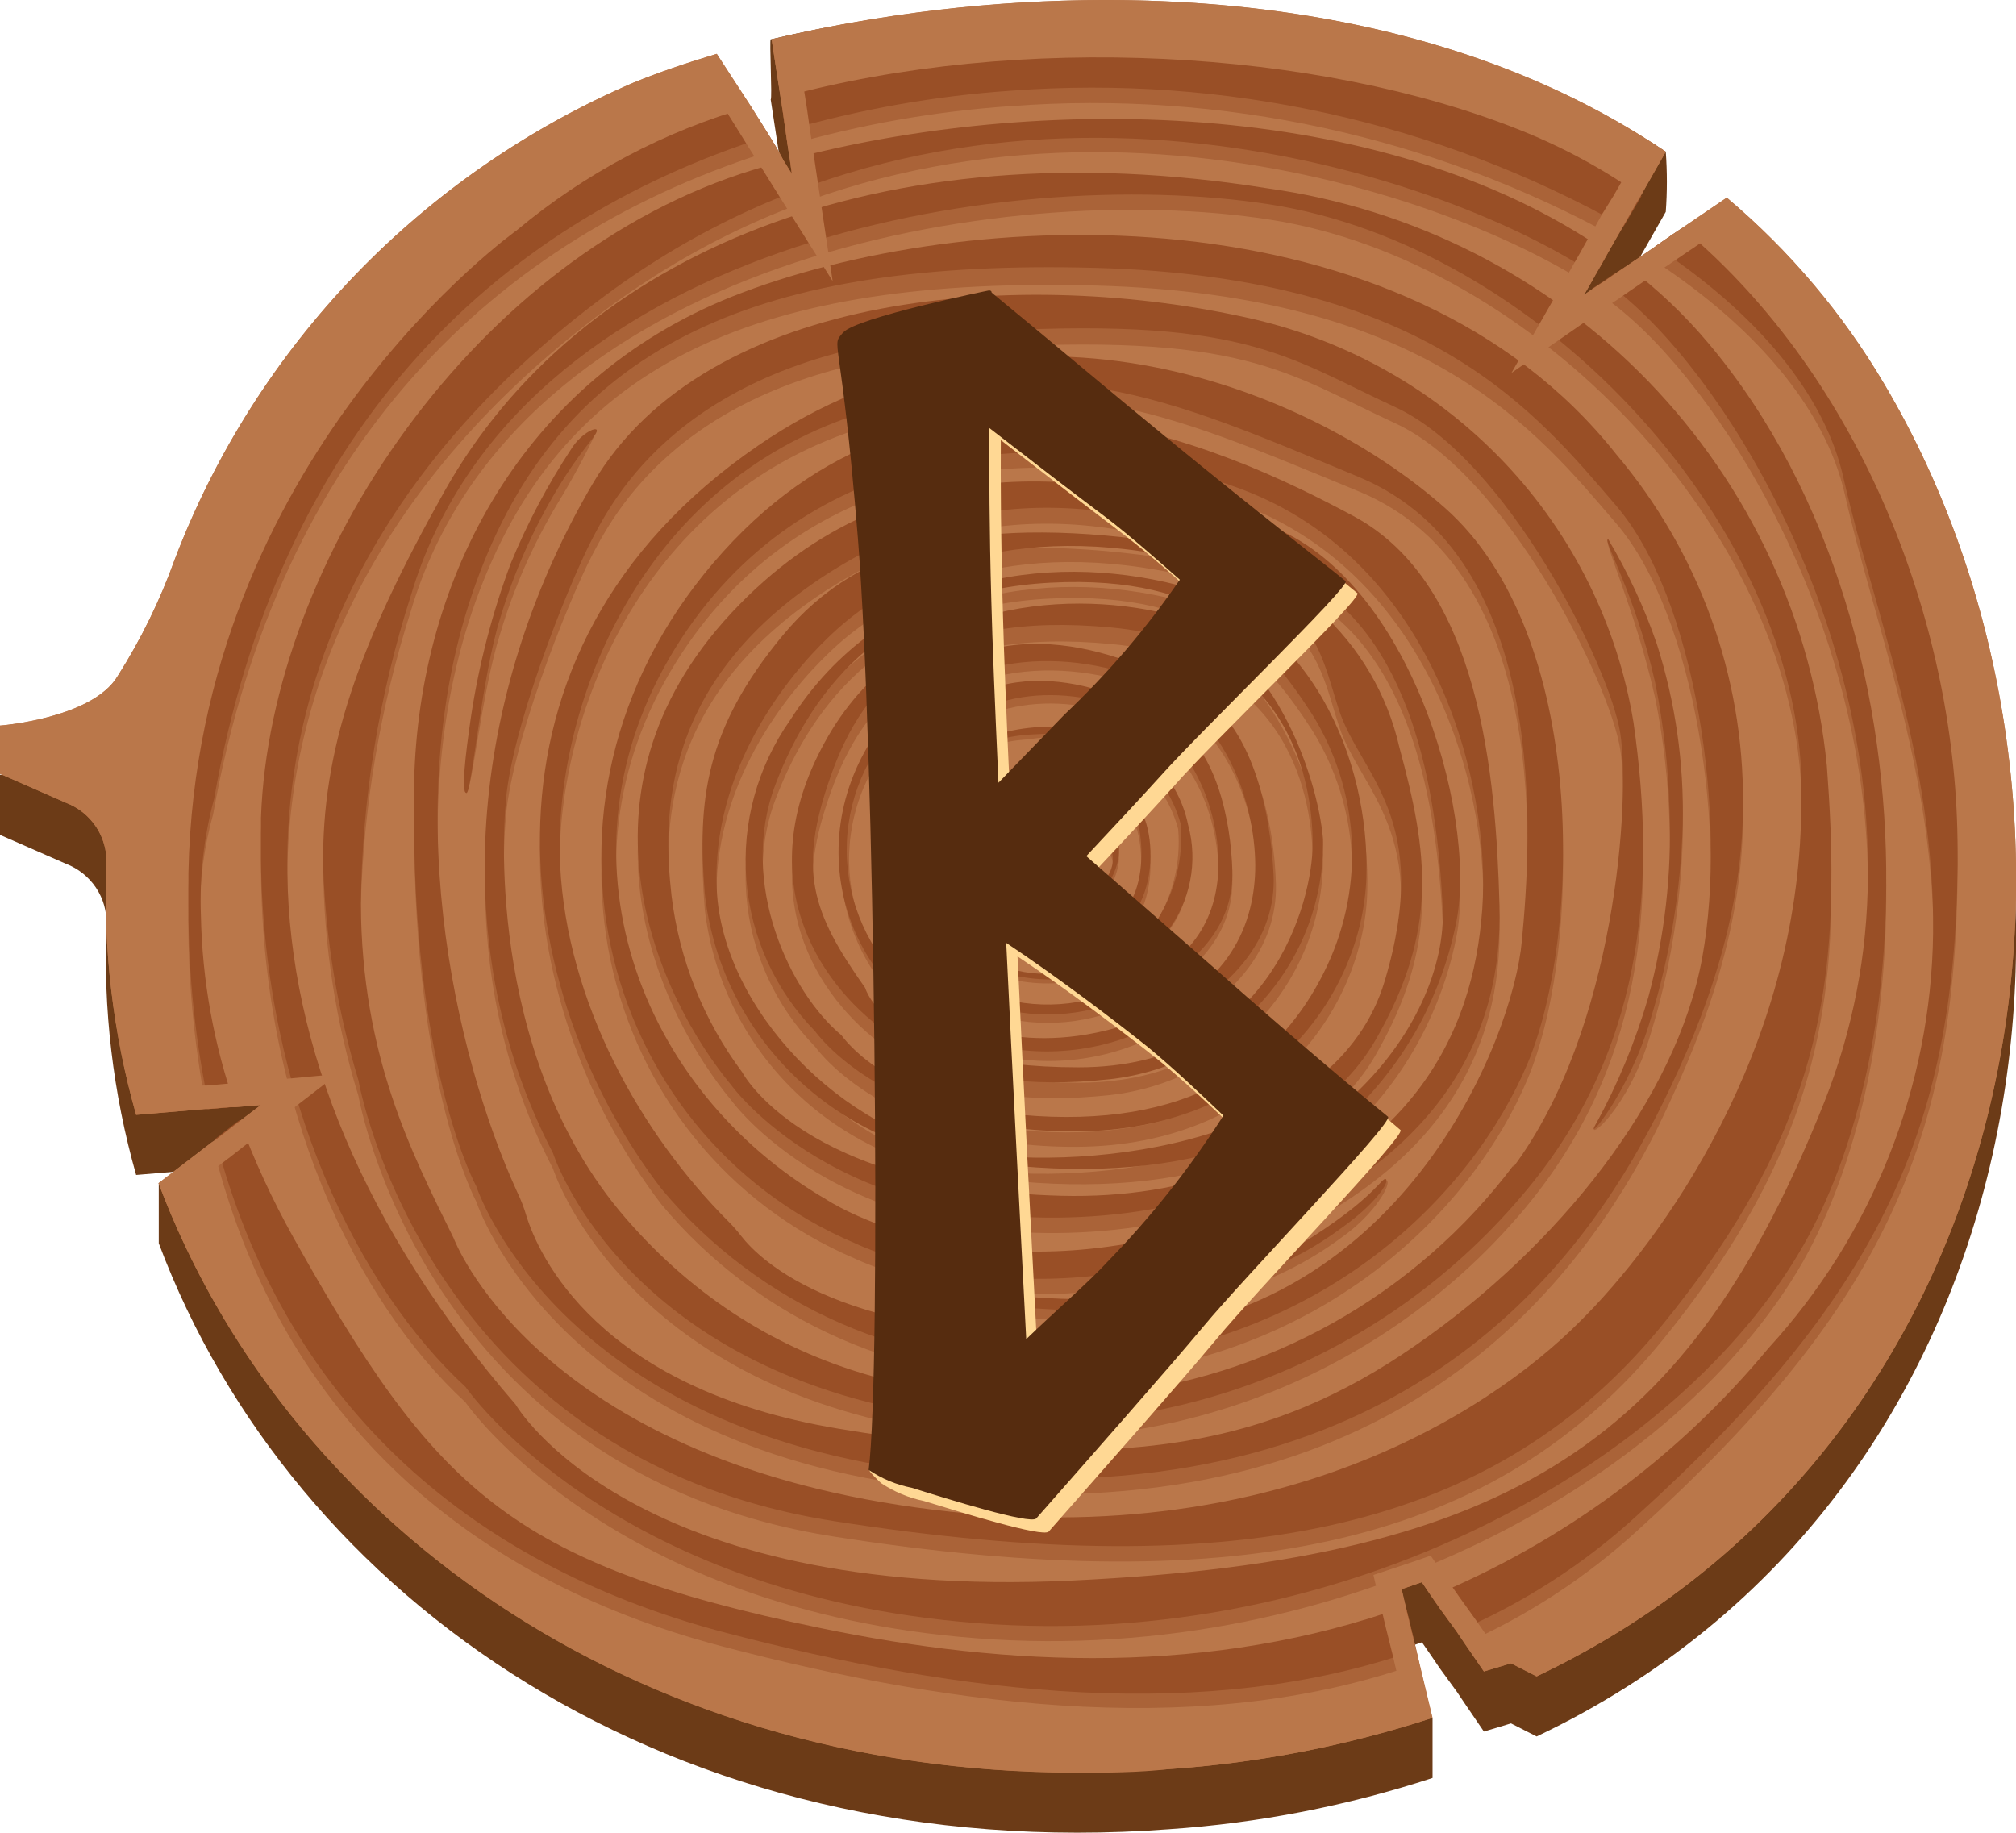 <svg width="44" height="40" viewBox="0 0 44 40" fill="none" xmlns="http://www.w3.org/2000/svg">
<path d="M41.126 9.695C40.22 8.156 39.057 6.78 37.687 5.625L36.715 6.287L36.489 6.439L36.13 6.689L35.878 6.862L35.502 7.111L35.266 7.274L35.009 7.452L34.767 7.609L34.572 7.747L34.685 7.553L34.819 7.314L34.962 7.065L35.096 6.826L35.281 6.5L35.425 6.251L35.667 5.829L35.806 5.59L36.356 4.623C36.388 4.186 36.388 3.748 36.356 3.311C30.372 -0.627 22.023 -0.372 16.821 0.859C16.79 0.859 16.857 2.161 16.821 2.171L17.016 3.443L17.067 3.769L17.124 4.165L17.17 4.486L17.216 4.781L17.263 5.107L17.083 4.817L16.965 4.577L16.795 4.298L16.569 3.937L16.394 3.657L15.643 2.487C14.965 2.69 14.358 2.899 13.834 3.112C11.543 4.096 9.475 5.526 7.754 7.317C6.033 9.108 4.693 11.223 3.814 13.536C3.488 14.427 3.064 15.28 2.55 16.079C1.995 17.015 0 16.909 0 16.909V18.221L1.439 18.852C1.707 18.954 1.936 19.137 2.095 19.374C2.253 19.611 2.333 19.89 2.324 20.175C2.248 22.02 2.466 23.865 2.971 25.643L4.478 25.516H4.544L5.012 25.475H5.12L5.691 25.435L5.223 25.791L5.141 25.842L4.709 26.177L3.465 25.821V27.134C6.38 34.897 14.672 40.732 25.509 39.923C27.468 39.79 29.402 39.414 31.266 38.804V37.491L30.906 37.298L30.757 36.677L30.68 36.367L30.593 35.995L31.035 35.843L31.246 36.148L31.426 36.413L31.796 36.921L31.971 37.181L32.387 37.791L32.978 37.613L33.538 37.898C44.607 32.643 46.468 18.715 41.126 9.695Z" fill="#6C3B17"/>
<path d="M41.126 8.383C40.22 6.844 39.057 5.468 37.687 4.313L36.715 4.975L36.489 5.127L36.13 5.377L35.878 5.55L35.502 5.804L35.266 5.962L35.009 6.14L34.767 6.297L34.572 6.435L34.685 6.241L34.819 6.002L34.962 5.753L35.096 5.514L35.281 5.188L35.425 4.939L35.667 4.517L35.806 4.278L36.356 3.311C30.331 -0.769 22.105 -0.407 16.841 0.859L17.037 2.131L17.088 2.457L17.145 2.853L17.191 3.174L17.237 3.469L17.283 3.795L17.103 3.505L16.965 3.25L16.795 2.97L16.569 2.609L16.394 2.329L15.643 1.175C14.965 1.378 14.358 1.587 13.834 1.8C11.544 2.783 9.478 4.21 7.756 5.998C6.035 7.786 4.695 9.898 3.814 12.209C3.495 13.099 3.078 13.952 2.57 14.752C2.015 15.683 0 15.836 0 15.836V16.889L1.439 17.52C1.707 17.622 1.936 17.804 2.095 18.041C2.253 18.278 2.333 18.558 2.324 18.842C2.246 20.694 2.464 22.547 2.971 24.331L4.478 24.204H4.544L5.012 24.163H5.12L5.691 24.118L5.223 24.474L5.136 24.54L4.704 24.876L4.627 24.926L3.46 25.822C6.38 33.575 14.672 39.42 25.509 38.611C27.468 38.478 29.402 38.102 31.266 37.492L30.978 36.291L30.906 35.986L30.757 35.365L30.68 35.055L30.593 34.684L31.035 34.531L31.246 34.841L31.426 35.101L31.796 35.609L31.971 35.869L32.387 36.479L32.978 36.301L33.538 36.586C44.607 31.331 46.468 17.403 41.126 8.383Z" fill="#BA774A"/>
<g style="mix-blend-mode:screen" opacity="0.5">
<path d="M30.906 35.987L30.757 35.366C26.495 36.933 22.018 36.719 17.905 35.875C11.119 34.471 9.48 32.853 6.39 27.328C5.891 26.434 5.473 25.498 5.141 24.53L4.709 24.866L4.627 24.927C6.03 30.742 10.035 34.425 15.741 35.926C21.077 37.33 26.418 37.925 30.973 36.297L30.906 35.987ZM4.364 19.978C4.355 19.232 4.452 18.489 4.652 17.77C6.076 9.778 10.76 5.138 16.965 3.251L16.795 2.971L16.569 2.61C14.634 3.144 12.838 4.084 11.305 5.367C11.305 5.367 4.298 10.312 4.113 19.377C4.113 19.52 4.113 19.667 4.113 19.805C4.091 21.281 4.224 22.756 4.508 24.205H4.575L5.043 24.164C4.591 22.814 4.362 21.4 4.364 19.978ZM36.499 5.128L36.14 5.378L35.888 5.55C38.222 7.026 39.836 8.872 40.268 10.806C40.859 13.451 42.17 16.752 42.201 20.374C42.237 23.345 41.404 26.54 38.602 29.77C36.671 32.086 34.211 33.913 31.425 35.102L31.796 35.61L31.971 35.87C33.353 35.254 34.626 34.421 35.739 33.403C41.034 28.6 42.725 24.927 42.725 18.889V18.772C42.694 13.919 40.612 8.409 36.499 5.128ZM35.435 4.94L35.677 4.518C34.897 3.982 34.059 3.533 33.178 3.18C28.788 1.41 22.285 1.043 17.088 2.458L17.144 2.854L17.191 3.175C18.781 2.715 20.417 2.427 22.069 2.315C26.663 1.971 31.257 2.97 35.281 5.189L35.435 4.94Z" fill="#994F26"/>
<path d="M37.297 7.839C36.691 7.132 36.001 6.502 35.24 5.962L34.983 6.14L34.742 6.298C34.911 6.415 35.071 6.521 35.209 6.633C37.528 8.404 40.715 13.542 40.767 19.143C40.798 20.93 40.477 22.706 39.821 24.372C36.896 31.728 33.071 34.373 23.406 34.836C13.742 35.299 11.253 30.99 11.253 30.99C7.84 27.038 6.231 22.938 6.272 19.066C6.313 14.351 8.801 9.97 13.418 6.613C21.381 0.865 31.102 3.917 34.685 6.221L34.819 5.982L34.963 5.733C30.027 2.386 22.491 2.406 17.284 3.774C17.001 3.851 16.718 3.927 16.451 4.008C10.39 5.886 5.891 12.529 5.696 18.186C5.696 18.385 5.696 18.578 5.696 18.771C5.665 24.143 7.799 28.437 10.158 30.604C10.158 30.604 13.289 35.147 21.334 35.757C29.38 36.367 36.649 32.257 39.353 27.531C40.53 25.435 41.198 22.495 41.168 19.331C41.126 15.332 39.965 11.008 37.297 7.839Z" fill="#994F26"/>
<path d="M39.872 17.058C39.56 13.905 38.187 10.947 35.973 8.659C33.759 6.371 30.832 4.886 27.663 4.442C19.165 3.083 12.6 5.897 9.701 11.055C7.907 14.255 7.089 16.493 7.053 18.925C7.066 20.618 7.325 22.3 7.824 23.92C7.824 23.92 9.253 32.131 18.198 33.535C27.143 34.939 32.69 33.677 36.299 29.231C39.276 25.568 39.995 22.618 39.97 19.276C39.97 18.558 39.929 17.805 39.872 17.058ZM8.966 13.339C11.253 5.647 21.91 3.892 27.714 4.793C33.518 5.693 39.07 11.584 39.312 17.21C39.312 17.368 39.312 17.526 39.312 17.683C39.373 23.086 36.32 27.349 34.438 29.216C32.557 31.083 27.632 34.405 19.617 33.184C11.603 31.963 9.901 27.354 9.901 27.354C8.94 25.421 7.845 23.249 7.876 19.723C7.939 17.556 8.306 15.407 8.966 13.339Z" fill="#994F26"/>
<path d="M15.381 19.841C15.55 21.307 16.209 22.676 17.254 23.728C18.3 24.781 19.671 25.458 21.149 25.65C25.159 26.276 28.655 25.411 30.027 23.02C31.4 20.629 31.169 18.951 30.542 16.641C30.28 15.491 29.667 14.45 28.785 13.657C27.904 12.864 26.798 12.359 25.617 12.21C21.391 11.559 18.774 12.144 17.068 14.199C15.361 16.254 15.222 17.806 15.381 19.841ZM18.096 14.245C19.011 13.36 21.18 11.823 24.943 12.388C28.706 12.953 28.794 14.555 29.226 15.852C29.698 17.277 31.282 18.203 30.223 21.759C29.164 25.315 23.864 25.92 21.124 25.503C18.384 25.086 15.767 22.349 15.644 19.749C15.52 17.15 17.186 15.11 18.096 14.245Z" fill="#994F26"/>
<path d="M30.891 29.699C27.76 31.851 24.439 32.558 18.296 31.541C13.027 30.66 11.747 27.72 11.49 26.901C11.436 26.726 11.367 26.556 11.284 26.392C9.927 23.432 8.616 17.775 10.462 12.906C12.374 7.865 16.631 6.034 23.915 6.232C31.2 6.431 33.554 9.422 35.276 11.426C36.998 13.43 37.713 18.212 37.153 21.28C36.592 24.347 34.001 27.547 30.891 29.699ZM35.276 10.246C30.655 4.421 21.077 4.777 15.967 6.807C11.438 8.628 9.135 12.912 9.038 17.424C9.038 17.637 9.038 17.846 9.038 18.049C9.038 23.727 10.395 26.224 10.395 26.224C10.395 26.224 12.24 31.922 21.232 32.558C30.691 33.224 34.526 27.858 36.14 24.693C37.014 22.892 38.104 20.41 38.042 17.52C37.972 14.857 36.997 12.295 35.276 10.246Z" fill="#994F26"/>
<path d="M35.651 16.121C35.309 13.998 34.333 12.024 32.851 10.451C31.368 8.879 29.445 7.78 27.328 7.295C22.419 6.171 15.422 6.614 12.934 10.892C10.446 15.17 9.593 20.735 12.07 25.507C12.07 25.507 13.505 30.035 20.09 31.184C22.505 31.602 24.988 31.385 27.291 30.555C29.595 29.724 31.637 28.31 33.215 26.453C35.842 23.355 36.176 19.759 35.651 16.121ZM33.029 25.787C31.974 27.189 30.636 28.357 29.1 29.219C27.563 30.081 25.862 30.617 24.105 30.793C20.872 31.067 16.795 30.569 13.649 26.931C10.502 23.294 11.032 17.958 11.032 17.958C11.109 16.366 12.374 13.171 12.934 12.098C13.495 11.024 15.181 7.977 21.159 7.606C27.138 7.234 28.022 8.114 30.454 9.239C32.886 10.363 35.142 14.916 35.363 16.36C35.584 17.805 35.266 22.806 33.029 25.807V25.787Z" fill="#994F26"/>
<path d="M25.894 18.09C25.794 17.595 25.552 17.14 25.196 16.779C24.84 16.417 24.386 16.166 23.889 16.055C22.763 15.806 21.262 15.968 20.589 16.859C19.663 18.079 19.817 19.066 20.388 20.135C20.388 20.135 20.717 21.152 22.229 21.407C22.802 21.509 23.392 21.473 23.948 21.3C24.504 21.127 25.01 20.823 25.421 20.415C26.028 19.728 26.012 18.898 25.894 18.09ZM25.19 20.201C24.944 20.518 24.634 20.781 24.28 20.973C23.926 21.166 23.536 21.284 23.133 21.32C22.692 21.382 22.242 21.335 21.824 21.185C21.405 21.034 21.03 20.783 20.733 20.455C20.521 20.175 20.374 19.851 20.304 19.508C20.234 19.165 20.242 18.811 20.326 18.471C20.392 18.015 20.526 17.571 20.722 17.154C20.851 16.915 21.087 16.212 22.455 16.136C23.187 16.011 23.94 16.138 24.588 16.497C25.141 16.882 25.54 17.448 25.714 18.095C25.776 18.835 25.592 19.574 25.19 20.201Z" fill="#994F26"/>
<path d="M31.528 11.41C28.377 8.628 21.997 6.323 16.558 10.052C9.942 14.569 11.171 22.022 14.435 26.285C15.491 27.551 16.83 28.556 18.348 29.219C19.865 29.883 21.518 30.186 23.174 30.105C28.886 29.856 32.176 26.326 33.343 23.543C34.51 20.76 34.674 14.193 31.528 11.41ZM33.214 20.857C33.029 22.973 30.587 29.281 24.033 29.465C18.378 29.627 16.584 27.821 16.178 27.302C16.094 27.193 16.003 27.09 15.905 26.992C13.977 25.064 12.368 22.215 12.225 19.199C12.07 16.09 13.684 11.288 18.255 9.533C22.825 7.778 25.416 8.979 29.652 10.723C33.888 12.468 33.415 18.756 33.214 20.857Z" fill="#994F26"/>
<path d="M29.539 11.599C26.768 10.113 20.491 7.168 15.782 12.377C11.073 17.586 12.985 25.059 18.666 27.471C18.666 27.471 22.193 29.215 26.84 27.471C31.487 25.726 32.803 22.892 32.726 20.089C32.649 17.286 32.315 13.084 29.539 11.599ZM25.94 27.175C21.067 28.549 18.034 26.509 18.034 26.509C13.947 24.133 11.962 18.98 14.733 14.488C17.504 9.996 22.83 9.427 27.071 11.004C31.312 12.581 32.551 17.444 32.356 20.16C32.16 22.877 30.814 25.807 25.94 27.175Z" fill="#994F26"/>
<path d="M25.488 15.888C24.413 15.313 21.992 14.173 20.172 16.188C19.763 16.605 19.461 17.114 19.292 17.671C19.122 18.228 19.091 18.818 19.201 19.389C19.31 19.961 19.557 20.498 19.92 20.956C20.283 21.413 20.753 21.777 21.288 22.018C22.3 22.426 23.433 22.426 24.444 22.018C26.218 21.366 26.927 20.268 26.896 19.194C26.866 18.121 26.557 16.457 25.488 15.888ZM24.095 21.906C23.595 22.074 23.066 22.139 22.54 22.094C22.015 22.049 21.504 21.897 21.041 21.646C20.649 21.426 20.307 21.129 20.036 20.773C19.764 20.418 19.569 20.011 19.463 19.577C19.356 19.144 19.341 18.694 19.417 18.254C19.493 17.815 19.659 17.396 19.905 17.022C20.974 15.293 22.892 15.048 24.532 15.654C26.172 16.259 26.65 18.141 26.588 19.215C26.526 20.288 25.982 21.366 24.095 21.906Z" fill="#994F26"/>
<path d="M26.095 15.292C24.789 14.59 21.828 13.197 19.602 15.659C17.376 18.121 18.286 21.646 20.964 22.781C22.201 23.281 23.587 23.281 24.825 22.781C27.015 21.956 27.878 20.619 27.848 19.301C27.817 17.983 27.405 15.989 26.095 15.292ZM24.398 22.643C22.1 23.289 20.666 22.328 20.666 22.328C20.18 22.064 19.753 21.706 19.41 21.274C19.067 20.843 18.817 20.347 18.673 19.817C18.529 19.287 18.494 18.734 18.572 18.191C18.649 17.648 18.837 17.125 19.124 16.656C20.435 14.534 22.943 14.265 24.943 15.008C26.943 15.75 27.514 18.06 27.436 19.332C27.359 20.603 26.701 21.997 24.398 22.643Z" fill="#994F26"/>
<path d="M27.514 11.747C24.326 10.729 19.659 9.752 15.967 13.71C12.276 17.668 14.394 22.134 15.967 24.022C15.967 24.022 18.296 27.252 23.843 26.881C29.39 26.509 31.338 22.811 31.791 20.425C32.243 18.039 30.701 12.744 27.514 11.747ZM23.159 26.453C17.505 26.316 16.199 23.747 16.199 23.747C15.355 22.616 14.824 21.287 14.656 19.891C14.471 18.223 14.374 15.15 18.219 12.769C22.064 10.388 25.869 11.66 28.341 12.922C30.814 14.183 31.359 17.566 31.487 20.13C31.616 22.694 28.788 26.57 23.159 26.453Z" fill="#994F26"/>
<path d="M25.704 13.099C22.825 12.367 19.247 12.916 17.247 16.05C16.528 17.07 16.19 18.305 16.289 19.545C16.388 20.784 16.92 21.951 17.792 22.846C17.792 22.846 19.334 25.044 23.488 25.029C27.642 25.013 29.765 22.027 29.842 19.468C29.919 16.91 28.598 13.832 25.704 13.099ZM22.943 24.708C19.478 24.596 18.368 22.933 18.368 22.933C17.257 22.007 16.101 19.626 16.923 17.454C17.746 15.282 19.432 13.226 22.928 13.064C26.424 12.901 27.662 14.432 28.639 15.938C29.146 16.752 29.442 17.677 29.5 18.631C29.558 19.585 29.377 20.538 28.973 21.407C28.12 23.228 26.413 24.82 22.943 24.708Z" fill="#994F26"/>
<path d="M28.362 27.379C27.769 27.706 27.148 27.98 26.506 28.198C25.344 28.498 24.142 28.618 22.943 28.554C21.855 28.467 20.772 28.322 19.699 28.122C18.79 27.979 20.897 28.702 22.907 28.793C24.272 28.885 25.641 28.68 26.917 28.193C27.777 27.934 28.584 27.528 29.302 26.992C30.017 26.484 30.372 25.832 30.269 25.771C30.166 25.71 29.991 26.387 28.362 27.379Z" fill="#994F26"/>
<path d="M28.875 18.654C28.752 17.225 27.729 14.351 25.627 13.781C23.524 13.211 19.859 13.338 18.08 16.406C16.301 19.474 17.859 21.798 19.303 22.836C19.303 22.836 20.589 24.296 24.228 23.899C25.523 23.754 26.717 23.136 27.577 22.166C28.436 21.196 28.899 19.944 28.875 18.654ZM23.539 23.63C19.36 23.63 18.882 21.895 18.882 21.895C17.71 20.237 17.406 19.331 18.131 17.296C18.856 15.261 20.29 13.679 24.254 14.056C28.218 14.432 28.644 17.505 28.649 18.766C28.654 20.028 27.724 23.63 23.539 23.63Z" fill="#994F26"/>
<path d="M36.124 15.232C36.309 16.152 36.414 17.087 36.438 18.025C36.488 19.396 36.333 20.768 35.975 22.095C35.713 22.961 35.325 23.785 34.824 24.541C34.577 24.974 35.548 24.211 36.027 22.562C36.449 21.187 36.684 19.762 36.726 18.325C36.757 16.987 36.566 15.654 36.16 14.377C35.867 13.485 35.514 12.613 35.101 11.768C34.957 11.758 35.687 13.278 36.124 15.232Z" fill="#994F26"/>
<path d="M24.675 17.607C23.987 17.027 23.19 16.701 21.802 17.347C20.414 17.993 20.774 19.56 21.55 20.313C21.55 20.313 22.223 21.056 23.786 20.786C25.349 20.517 25.364 18.187 24.675 17.607ZM23.442 20.588C21.653 20.628 21.627 20.018 21.627 20.018C21.139 18.955 21.2 18.039 22.434 17.581C23.668 17.123 24.66 17.744 24.799 18.065C24.938 18.385 25.236 20.547 23.447 20.588H23.442Z" fill="#994F26"/>
<path d="M24.161 18.146C23.452 17.607 21.658 18.146 22.229 19.397C22.333 19.584 22.481 19.743 22.659 19.863C22.838 19.982 23.043 20.058 23.257 20.084C23.966 20.13 24.881 18.685 24.161 18.146ZM23.262 19.759C23.084 19.779 22.904 19.74 22.752 19.648C22.599 19.555 22.482 19.416 22.419 19.25C22.376 19.16 22.353 19.062 22.351 18.962C22.349 18.863 22.369 18.764 22.409 18.672C22.449 18.581 22.508 18.499 22.582 18.432C22.657 18.365 22.745 18.314 22.84 18.283C23.411 18.085 23.971 18.115 24.223 18.619C24.475 19.123 23.966 19.733 23.282 19.759H23.262Z" fill="#994F26"/>
<path d="M12.472 10.124C11.95 10.919 11.506 11.76 11.145 12.637C10.743 13.714 10.454 14.829 10.281 15.964C10.153 16.839 10.066 17.287 10.179 17.307C10.292 17.328 10.518 15.074 10.919 13.823C11.212 12.84 11.627 11.897 12.153 11.015C12.47 10.5 12.758 9.968 13.016 9.422C13.073 9.27 12.693 9.778 12.472 10.124Z" fill="#994F26"/>
</g>
<path d="M30.758 35.366L30.68 35.055C26.444 36.581 21.998 36.383 17.911 35.533C11.125 34.129 9.485 32.512 6.395 26.992C5.94 26.175 5.548 25.325 5.223 24.449L5.136 24.515L4.704 24.851C6.169 30.523 10.133 34.114 15.746 35.61C21.057 37.009 26.367 37.609 30.907 36.012L30.758 35.366ZM5.141 24.154C4.668 22.81 4.412 21.4 4.385 19.977C4.352 19.12 4.449 18.262 4.673 17.433C6.066 9.518 10.672 4.894 16.769 2.971L16.543 2.61L16.369 2.33C14.499 2.864 12.765 3.783 11.279 5.026C11.279 5.026 4.298 9.976 4.113 19.041C4.113 19.295 4.113 19.55 4.113 19.804C4.11 21.283 4.265 22.758 4.575 24.204L5.043 24.164L5.141 24.154ZM36.716 4.975L36.489 5.128L36.13 5.377C38.33 6.827 39.841 8.607 40.242 10.464C40.87 13.226 42.237 16.62 42.191 20.374C42.148 23.726 40.868 26.946 38.592 29.429C36.627 31.8 34.105 33.658 31.246 34.842L31.426 35.101L31.796 35.61C33.248 34.991 34.581 34.131 35.739 33.066C40.931 28.356 42.669 24.739 42.725 18.888V18.548C42.725 13.761 40.695 8.302 36.716 4.975ZM35.688 4.517L35.826 4.278C35.008 3.697 34.123 3.216 33.189 2.844C28.753 1.068 22.244 0.702 17.037 2.131L17.088 2.457L17.145 2.854C18.75 2.387 20.401 2.093 22.07 1.979C26.723 1.63 31.377 2.66 35.436 4.94L35.688 4.517Z" fill="#994F26"/>
<path d="M37.297 7.503C36.767 6.87 36.165 6.299 35.503 5.804L35.266 5.962L35.009 6.14C35.091 6.191 35.163 6.247 35.235 6.297C37.585 8.103 40.844 13.419 40.767 19.142C40.76 20.819 40.439 22.48 39.821 24.041C36.896 31.392 33.071 34.037 23.406 34.495C13.742 34.953 11.254 30.654 11.254 30.654C7.938 26.819 6.323 22.841 6.272 19.066C6.195 14.223 8.688 9.721 13.418 6.297C21.489 0.478 31.359 3.688 34.819 6.002L34.963 5.753L35.096 5.514C30.151 2.06 22.486 2.08 17.237 3.479L17.284 3.805L17.104 3.515C16.883 3.576 16.662 3.637 16.451 3.703C10.39 5.555 5.892 12.209 5.696 17.85C5.696 18.16 5.696 18.471 5.696 18.771C5.758 23.99 7.85 28.136 10.159 30.268C10.159 30.268 13.289 34.806 21.335 35.426C29.38 36.047 36.649 31.921 39.353 27.19C40.494 25.191 41.152 22.383 41.168 19.331C41.199 15.261 40.037 10.764 37.297 7.503Z" fill="#994F26"/>
<path d="M39.872 16.715C39.561 13.564 38.188 10.607 35.973 8.32C33.759 6.034 30.832 4.551 27.663 4.11C19.165 2.751 12.6 5.564 9.701 10.723C7.825 14.065 7.017 16.359 7.053 18.923C7.109 20.503 7.368 22.069 7.825 23.583C7.825 23.583 9.254 31.794 18.199 33.198C27.144 34.602 32.691 33.345 36.299 28.894C39.178 25.358 39.949 22.494 39.97 19.274C39.98 18.455 39.939 17.606 39.872 16.715ZM34.444 28.879C32.521 30.791 27.642 34.083 19.628 32.847C11.613 31.61 9.901 27.022 9.901 27.022C8.976 25.145 7.896 23.054 7.876 19.727C7.901 17.444 8.268 15.178 8.966 13.002C11.253 5.315 21.91 3.56 27.714 4.461C33.518 5.361 39.07 11.247 39.312 16.868C39.312 17.148 39.312 17.418 39.312 17.682C39.255 22.922 36.289 27.068 34.444 28.879Z" fill="#994F26"/>
<path d="M15.381 19.49C15.541 20.961 16.198 22.335 17.244 23.392C18.291 24.449 19.666 25.126 21.149 25.314C25.159 25.94 28.655 25.08 30.027 22.689C31.4 20.299 31.169 18.62 30.542 16.31C30.281 15.163 29.672 14.122 28.794 13.329C27.917 12.536 26.815 12.028 25.637 11.874C21.412 11.223 18.795 11.808 17.088 13.863C15.381 15.918 15.222 17.48 15.381 19.49ZM18.096 13.894C19.011 13.009 21.18 11.472 24.943 12.037C28.706 12.602 28.794 14.204 29.226 15.501C29.698 16.926 31.282 17.857 30.223 21.407C29.164 24.958 23.864 25.569 21.124 25.152C18.384 24.734 15.767 22.018 15.644 19.418C15.52 16.819 17.186 14.754 18.096 13.894Z" fill="#994F26"/>
<path d="M30.891 29.364C27.76 31.541 24.439 32.208 18.296 31.18C13.027 30.305 11.747 27.364 11.49 26.54C11.437 26.357 11.368 26.178 11.284 26.006C9.927 23.046 8.616 17.389 10.462 12.525C12.374 7.479 16.631 5.648 23.915 5.846C31.2 6.044 33.554 9.036 35.276 11.04C36.998 13.044 37.713 17.806 37.153 20.894C36.592 23.982 34.001 27.217 30.891 29.364ZM35.276 9.916C30.655 4.071 21.077 4.447 15.967 6.477C11.438 8.293 9.135 12.581 9.038 17.089C9.038 17.419 9.038 17.74 9.038 18.05C9.068 23.493 10.395 25.889 10.395 25.889C10.395 25.889 12.251 31.587 21.242 32.223C30.701 32.879 34.536 27.522 36.15 24.358C37.014 22.649 38.042 20.268 38.042 17.521C38.056 14.742 37.076 12.048 35.276 9.916Z" fill="#994F26"/>
<path d="M35.652 15.769C35.305 13.649 34.329 11.678 32.847 10.109C31.364 8.54 29.443 7.443 27.329 6.958C22.419 5.834 15.443 6.292 12.934 10.56C10.426 14.828 9.593 20.404 12.071 25.17C12.071 25.17 13.505 29.698 20.09 30.847C22.507 31.264 24.992 31.044 27.295 30.21C29.599 29.376 31.64 27.957 33.215 26.096C35.842 23.023 36.176 19.422 35.652 15.769ZM33.03 25.435C31.976 26.837 30.637 28.006 29.101 28.868C27.564 29.73 25.863 30.266 24.105 30.44C20.872 30.72 16.795 30.217 13.649 26.579C10.503 22.942 11.032 17.606 11.032 17.606C11.11 16.013 12.374 12.819 12.934 11.745C13.495 10.672 15.181 7.63 21.16 7.253C27.139 6.877 28.023 7.762 30.454 8.886C32.886 10.011 35.143 14.564 35.364 16.008C35.585 17.453 35.266 22.469 33.03 25.47V25.435Z" fill="#994F26"/>
<path d="M25.93 17.999C25.83 17.506 25.588 17.051 25.233 16.69C24.879 16.329 24.426 16.077 23.931 15.964C22.8 15.715 21.299 15.883 20.625 16.773C19.7 17.989 19.859 18.976 20.425 20.044C20.425 20.044 20.754 21.061 22.27 21.316C22.842 21.422 23.431 21.389 23.987 21.221C24.543 21.053 25.049 20.753 25.463 20.349C25.718 20.019 25.893 19.636 25.974 19.228C26.055 18.82 26.04 18.4 25.93 17.999ZM25.236 20.11C24.99 20.427 24.681 20.69 24.327 20.883C23.973 21.075 23.582 21.193 23.18 21.229C22.739 21.288 22.291 21.239 21.873 21.086C21.456 20.932 21.084 20.679 20.79 20.349C20.577 20.07 20.43 19.746 20.359 19.403C20.289 19.059 20.297 18.705 20.384 18.365C20.446 17.909 20.577 17.465 20.774 17.048C20.903 16.808 21.139 16.107 22.507 16.03C23.874 15.954 24.085 16.147 24.645 16.396C25.198 16.78 25.596 17.344 25.771 17.989C25.831 18.735 25.643 19.479 25.236 20.11Z" fill="#994F26"/>
<path d="M31.529 11.079C28.377 8.297 21.998 5.992 16.559 9.716C9.942 14.244 11.171 21.691 14.435 25.944C15.49 27.211 16.83 28.217 18.347 28.88C19.865 29.543 21.518 29.846 23.175 29.765C28.886 29.52 32.176 25.985 33.343 23.202C34.51 20.419 34.675 13.857 31.529 11.079ZM33.215 20.537C33.03 22.648 30.588 28.956 24.033 29.139C18.378 29.302 16.584 27.496 16.178 26.977C16.094 26.867 16.003 26.764 15.906 26.666C13.978 24.738 12.369 21.874 12.225 18.873C12.071 15.765 13.685 10.963 18.255 9.207C22.825 7.452 25.416 8.648 29.652 10.408C33.888 12.168 33.415 18.42 33.215 20.537Z" fill="#994F26"/>
<path d="M29.539 11.263C26.768 9.777 20.491 6.832 15.783 12.041C11.073 17.25 12.986 24.728 18.666 27.135C18.666 27.135 22.193 28.88 26.84 27.135C31.488 25.39 32.804 22.556 32.727 19.758C32.649 16.96 32.315 12.748 29.539 11.263ZM25.941 26.84C21.067 28.213 18.034 26.178 18.034 26.178C13.947 23.802 11.963 18.644 14.734 14.152C17.505 9.66 22.831 9.096 27.072 10.668C31.313 12.239 32.547 17.108 32.351 19.84C32.156 22.572 30.814 25.471 25.941 26.84Z" fill="#994F26"/>
<path d="M25.488 15.704C24.414 15.129 21.993 13.99 20.173 16.004C19.763 16.422 19.461 16.93 19.292 17.488C19.123 18.045 19.092 18.634 19.201 19.206C19.311 19.777 19.557 20.315 19.921 20.772C20.284 21.23 20.753 21.594 21.288 21.834C22.3 22.242 23.433 22.242 24.445 21.834C26.239 21.163 26.928 20.084 26.897 19.011C26.866 17.937 26.558 16.279 25.488 15.704ZM24.095 21.722C23.596 21.891 23.067 21.955 22.541 21.91C22.015 21.866 21.505 21.713 21.042 21.463C20.65 21.243 20.308 20.946 20.036 20.59C19.765 20.234 19.57 19.827 19.463 19.394C19.357 18.96 19.341 18.51 19.417 18.071C19.493 17.631 19.66 17.212 19.905 16.838C20.975 15.109 22.892 14.865 24.532 15.47C26.172 16.076 26.65 17.963 26.589 19.031C26.527 20.099 25.982 21.188 24.095 21.722Z" fill="#994F26"/>
<path d="M26.048 15.083C24.738 14.381 21.776 12.992 19.556 15.45C17.335 17.907 18.234 21.437 20.918 22.572C22.153 23.072 23.538 23.072 24.773 22.572C26.969 21.752 27.858 20.409 27.796 19.097C27.735 17.785 27.359 15.77 26.048 15.083ZM24.352 22.434C22.049 23.08 20.615 22.119 20.615 22.119C20.128 21.855 19.701 21.496 19.359 21.065C19.016 20.633 18.765 20.138 18.621 19.608C18.477 19.078 18.443 18.525 18.52 17.982C18.598 17.438 18.786 16.916 19.072 16.447C20.383 14.33 22.897 14.061 24.897 14.803C26.897 15.546 27.467 17.856 27.39 19.128C27.313 20.399 26.65 21.788 24.352 22.434Z" fill="#994F26"/>
<path d="M27.514 11.411C24.326 10.393 19.659 9.417 15.967 13.374C12.276 17.332 14.394 21.799 15.967 23.691C15.967 23.691 18.296 26.916 23.843 26.545C29.39 26.174 31.338 22.475 31.791 20.089C32.243 17.703 30.701 12.413 27.514 11.411ZM23.159 26.097C17.525 25.945 16.199 23.401 16.199 23.401C15.355 22.27 14.824 20.941 14.656 19.545C14.471 17.876 14.374 14.804 18.219 12.423C22.064 10.042 25.869 11.309 28.341 12.571C30.814 13.832 31.359 17.235 31.487 19.794C31.616 22.353 28.788 26.24 23.159 26.097Z" fill="#994F26"/>
<path d="M25.704 12.768C22.825 12.036 19.247 12.58 17.248 15.713C16.529 16.733 16.19 17.969 16.29 19.208C16.389 20.448 16.92 21.615 17.793 22.51C17.793 22.51 19.335 24.707 23.489 24.692C27.642 24.677 29.745 21.691 29.822 19.137C29.899 16.583 28.599 13.501 25.704 12.768ZM22.944 24.372C19.479 24.26 18.368 22.596 18.368 22.596C17.258 21.676 16.101 19.29 16.924 17.123C17.746 14.956 19.433 12.9 22.928 12.717C26.424 12.534 27.663 14.091 28.64 15.591C29.146 16.405 29.442 17.33 29.5 18.284C29.558 19.238 29.377 20.192 28.974 21.06C28.12 22.891 26.414 24.484 22.944 24.372Z" fill="#994F26"/>
<path d="M28.362 27.17C27.769 27.494 27.148 27.765 26.506 27.979C25.344 28.279 24.142 28.399 22.943 28.335C21.668 28.259 20.615 28.208 19.705 28.065C18.795 27.923 20.897 28.483 22.907 28.574C24.272 28.667 25.64 28.464 26.917 27.979C27.777 27.722 28.584 27.317 29.302 26.783C30.017 26.275 30.331 25.797 30.248 25.735C30.166 25.674 29.991 26.178 28.362 27.17Z" fill="#994F26"/>
<path d="M28.876 18.314C28.753 16.879 27.73 14.01 25.627 13.44C23.524 12.87 19.859 12.993 18.08 16.06C16.302 19.128 17.859 21.453 19.304 22.495C19.304 22.495 20.589 23.95 24.229 23.553C25.523 23.408 26.716 22.791 27.575 21.822C28.435 20.853 28.898 19.602 28.876 18.314ZM23.54 23.294C19.36 23.294 18.882 21.559 18.882 21.559C17.71 19.901 17.407 18.99 18.132 16.935C18.857 14.88 20.291 13.323 24.254 13.695C28.218 14.066 28.645 17.144 28.65 18.405C28.655 19.667 27.724 23.294 23.54 23.294Z" fill="#994F26"/>
<path d="M36.124 14.895C36.309 15.817 36.414 16.753 36.438 17.693C36.489 19.065 36.333 20.436 35.975 21.763C35.694 22.729 35.308 23.662 34.824 24.545C34.577 24.978 35.548 23.879 36.027 22.236C36.449 20.859 36.684 19.432 36.726 17.993C36.757 16.657 36.566 15.325 36.16 14.051C35.886 13.258 35.531 12.494 35.101 11.772C34.957 11.756 35.687 12.942 36.124 14.895Z" fill="#994F26"/>
<path d="M24.676 17.384C23.987 16.799 23.19 16.478 21.802 17.124C20.414 17.77 20.774 19.337 21.55 20.09C21.55 20.09 22.224 20.833 23.787 20.563C25.349 20.293 25.365 17.963 24.676 17.384ZM23.447 20.349C21.658 20.39 21.633 19.78 21.633 19.78C21.144 18.716 21.206 17.801 22.44 17.343C23.674 16.885 24.666 17.5 24.805 17.852C24.943 18.203 25.236 20.319 23.447 20.349Z" fill="#994F26"/>
<path d="M24.162 18.003C23.453 17.463 21.658 18.033 22.229 19.254C22.334 19.441 22.481 19.6 22.66 19.719C22.838 19.839 23.043 19.915 23.257 19.941C23.966 19.987 24.882 18.542 24.162 18.003ZM23.262 19.615C23.084 19.636 22.905 19.597 22.752 19.505C22.599 19.412 22.482 19.272 22.419 19.107C22.376 19.016 22.353 18.918 22.352 18.819C22.35 18.719 22.37 18.62 22.41 18.529C22.449 18.438 22.509 18.356 22.583 18.289C22.657 18.221 22.745 18.171 22.841 18.14C23.411 17.947 23.972 17.977 24.224 18.476C24.476 18.974 23.966 19.59 23.283 19.615H23.262Z" fill="#994F26"/>
<path d="M12.472 9.792C11.95 10.584 11.506 11.424 11.146 12.3C10.744 13.377 10.455 14.492 10.282 15.627C10.153 16.502 10.066 17.285 10.179 17.306C10.292 17.326 10.518 14.737 10.919 13.485C11.213 12.504 11.63 11.562 12.158 10.682C12.672 9.828 12.971 9.568 13.022 9.421C13.073 9.273 12.693 9.441 12.472 9.792Z" fill="#994F26"/>
<g style="mix-blend-mode:screen">
<path d="M24.131 0.509C27.287 0.509 31.811 1.017 35.672 3.474L35.358 4.024L35.219 4.268L34.957 4.69L34.819 4.94L34.628 5.265L34.495 5.504L34.351 5.754L34.217 5.993L34.104 6.186L32.988 8.139L34.87 6.832L35.055 6.7L35.302 6.537L35.559 6.359L35.79 6.201L36.165 5.947L36.422 5.774L36.782 5.53L37.008 5.377L37.651 4.94C38.852 6.01 39.873 7.262 40.679 8.648C42.125 11.152 43.039 13.921 43.367 16.787C43.694 19.652 43.426 22.554 42.581 25.314C41.907 27.622 40.754 29.765 39.196 31.608C37.639 33.451 35.71 34.952 33.533 36.017L33.199 35.849L33.014 35.752L32.814 35.813L32.582 35.885L32.387 35.61L32.207 35.35L31.842 34.842L31.657 34.577L31.446 34.272L31.225 33.951L30.86 34.079L30.418 34.226L29.976 34.374L30.079 34.821L30.171 35.203L30.243 35.508L30.398 36.129L30.469 36.434L30.66 37.136C28.971 37.647 27.229 37.966 25.468 38.087C24.815 38.138 24.157 38.164 23.514 38.164C14.626 38.164 7.038 33.392 4.072 25.98L4.94 25.314L5.023 25.252L5.444 24.922L5.542 24.851L6.004 24.494L7.367 23.441L5.655 23.599L5.084 23.65H4.981L4.519 23.691H4.436L3.357 23.782C2.949 22.179 2.776 20.526 2.843 18.873C2.861 18.487 2.756 18.105 2.545 17.78C2.333 17.456 2.024 17.205 1.66 17.062L0.514 16.574V16.304C1.224 16.187 2.488 15.872 2.992 15.032C3.476 14.273 3.881 13.467 4.2 12.626L4.287 12.413C5.145 10.161 6.452 8.103 8.13 6.361C9.808 4.619 11.823 3.229 14.055 2.274C14.456 2.106 14.919 1.943 15.433 1.765L15.947 2.584L16.122 2.864L16.343 3.22L16.523 3.505L16.682 3.759L16.862 4.049L18.173 6.135L17.808 3.703L17.761 3.383L17.715 3.083L17.669 2.767L17.612 2.366L17.561 2.045L17.438 1.231C19.635 0.747 21.88 0.505 24.131 0.509ZM24.131 0C21.675 0.001 19.228 0.289 16.841 0.86L17.037 2.131L17.088 2.457L17.145 2.854L17.191 3.174L17.237 3.469L17.283 3.795L17.103 3.505L16.965 3.251L16.795 2.971L16.569 2.61L16.394 2.33L15.643 1.175C14.965 1.379 14.358 1.587 13.834 1.801C11.544 2.783 9.478 4.211 7.756 5.998C6.035 7.786 4.695 9.898 3.814 12.209C3.495 13.099 3.078 13.952 2.57 14.753C2.015 15.684 0 15.836 0 15.836V16.889L1.439 17.52C1.707 17.622 1.936 17.805 2.095 18.042C2.253 18.279 2.333 18.559 2.324 18.843C2.246 20.695 2.464 22.547 2.971 24.332L4.478 24.204H4.544L5.012 24.164H5.12L5.691 24.118L5.223 24.474L5.136 24.54L4.704 24.876L4.627 24.927L3.46 25.822C6.195 33.102 13.664 38.688 23.509 38.688C24.162 38.688 24.83 38.688 25.503 38.611C27.462 38.478 29.397 38.102 31.261 37.492L30.973 36.291L30.901 35.986L30.752 35.366L30.675 35.055L30.588 34.684L31.03 34.531L31.241 34.842L31.421 35.101L31.791 35.61L31.965 35.869L32.387 36.48L32.978 36.302L33.538 36.587C44.607 31.332 46.468 17.403 41.126 8.384C40.22 6.845 39.057 5.469 37.687 4.314L36.715 4.975L36.489 5.128L36.13 5.377L35.878 5.55L35.502 5.804L35.266 5.962L35.009 6.14L34.767 6.298L34.572 6.435L34.685 6.242L34.819 6.003L34.962 5.754L35.096 5.514L35.281 5.189L35.425 4.94L35.667 4.517L35.806 4.278L36.356 3.312C32.701 0.839 28.238 0 24.131 0Z" fill="#BA774A"/>
</g>
<path d="M26.655 21.31C25.832 20.583 24.902 19.784 23.961 18.95C24.609 18.263 25.2 17.622 25.596 17.185C26.48 16.167 29.75 13.054 29.626 12.947C29.05 12.464 27.755 11.487 25.735 9.834C24.588 8.898 23.164 7.697 21.895 6.654C21.895 6.614 21.864 6.604 21.833 6.604C21.802 6.604 18.928 7.204 18.651 7.524C18.373 7.845 18.604 7.433 18.98 11.996C19.355 16.559 19.324 29.694 18.98 32.1C18.98 32.131 19.165 32.309 19.232 32.37C19.517 32.559 19.836 32.692 20.172 32.761C20.985 33.011 22.743 33.555 22.887 33.428C24.126 32.019 25.73 30.208 26.537 29.241C27.421 28.168 30.69 24.78 30.567 24.663C29.976 24.149 28.675 23.096 26.655 21.31ZM26.002 12.917C25.27 13.983 24.425 14.971 23.483 15.862L22.044 17.348C21.966 15.659 21.91 14.244 21.889 13.4C21.843 11.787 21.838 10.556 21.843 9.605C22.697 10.266 23.637 10.994 24.352 11.533C24.933 11.97 25.498 12.459 26.002 12.917ZM24.403 27.817C24.049 28.209 23.267 28.89 22.64 29.491C22.511 27.044 22.347 23.839 22.208 20.873C23.288 21.595 24.516 22.521 25.293 23.142C25.873 23.615 26.444 24.159 26.948 24.637C26.212 25.781 25.36 26.846 24.403 27.817Z" fill="#FFD894"/>
<path d="M26.403 21.041L23.709 18.685C24.357 17.993 24.948 17.358 25.344 16.92C26.228 15.928 29.493 12.784 29.369 12.682C28.788 12.209 27.498 11.223 25.483 9.569C24.337 8.633 22.913 7.427 21.643 6.385C21.643 6.349 21.612 6.334 21.581 6.339C21.55 6.344 18.677 6.934 18.399 7.26C18.121 7.585 18.353 7.168 18.723 11.731C19.093 16.294 19.237 29.938 18.959 32.08C19.243 32.272 19.563 32.405 19.9 32.471C20.712 32.726 22.47 33.27 22.614 33.143C23.853 31.734 25.457 29.918 26.264 28.951C27.148 27.883 30.418 24.495 30.295 24.373C29.724 23.91 28.423 22.831 26.403 21.041ZM25.75 12.652C25.018 13.719 24.173 14.706 23.231 15.597L21.792 17.083C21.715 15.389 21.658 13.98 21.637 13.135C21.591 11.523 21.591 10.286 21.591 9.34C22.445 10.002 23.385 10.729 24.1 11.263C24.676 11.701 25.246 12.209 25.75 12.652ZM24.162 27.547C23.807 27.939 23.026 28.62 22.398 29.226C22.27 26.779 22.105 23.569 21.961 20.578C23.046 21.3 24.275 22.231 25.046 22.846C25.627 23.325 26.192 23.864 26.701 24.347C25.967 25.496 25.116 26.569 24.162 27.547Z" fill="#562C0F"/>
</svg>

